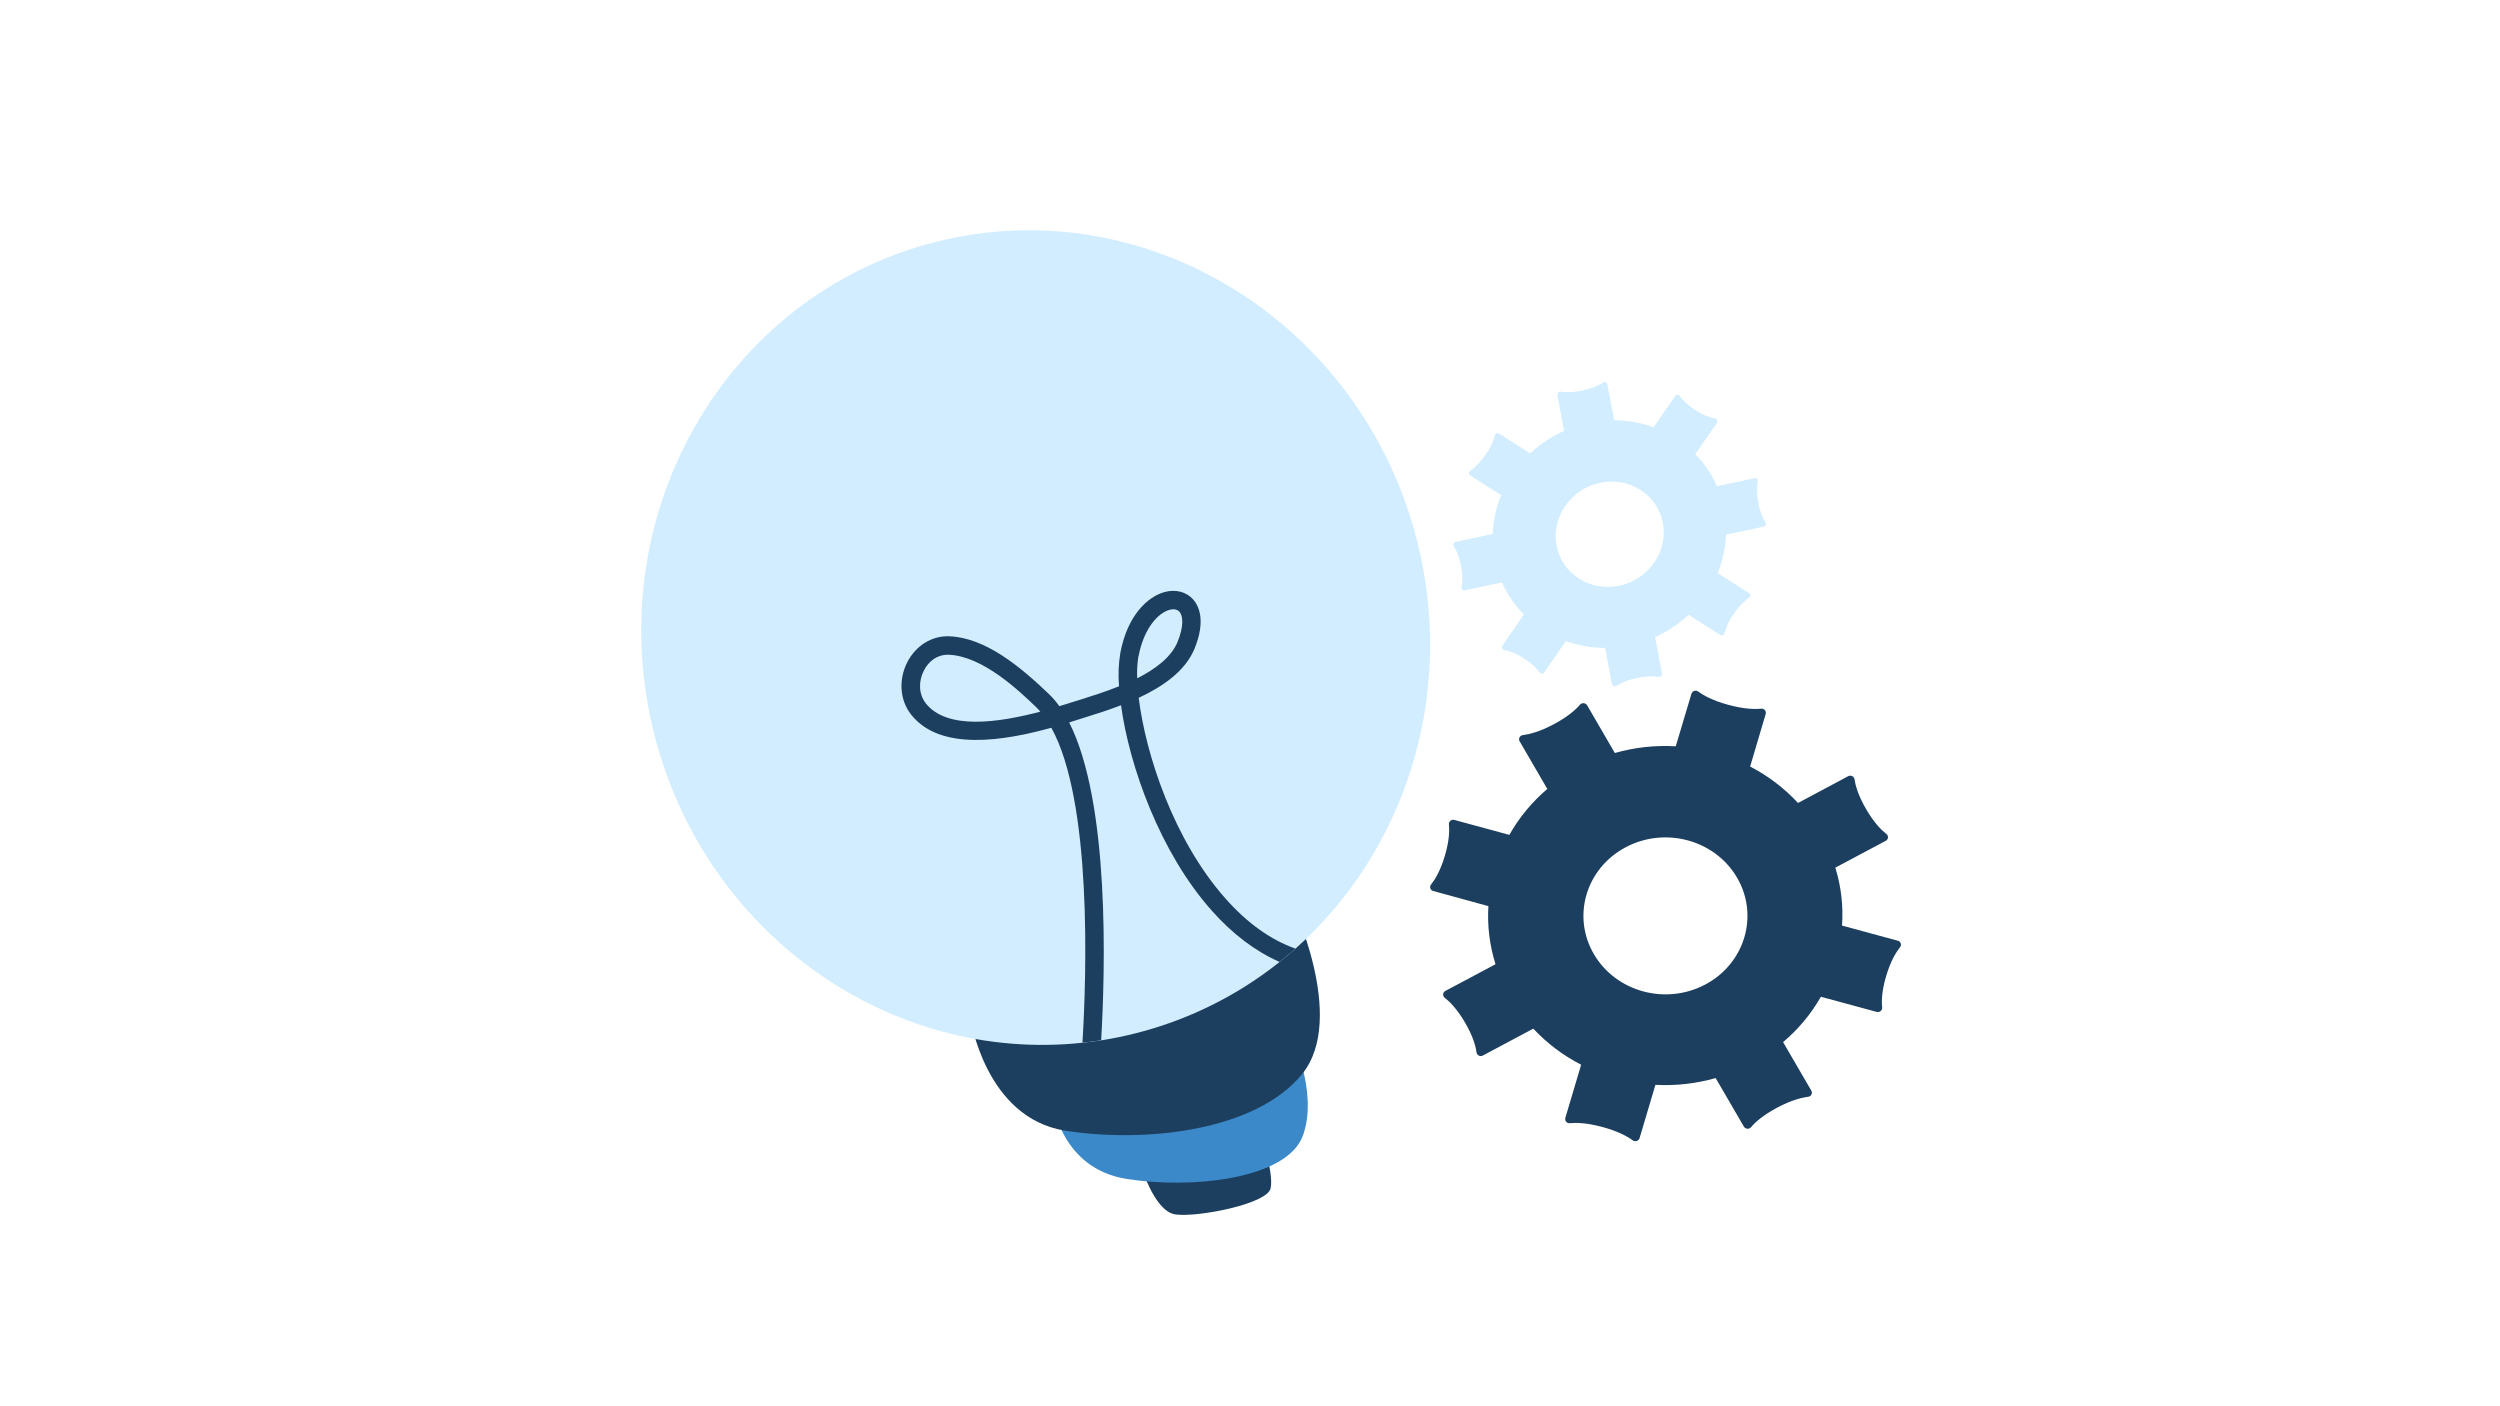 <svg xmlns="http://www.w3.org/2000/svg" xmlns:xlink="http://www.w3.org/1999/xlink" width="1920" zoomAndPan="magnify" viewBox="0 0 1440 810" height="1080" preserveAspectRatio="xMidYMid meet" version="1.0"><path fill="#1c3f60" d="M 656.539 669.375 C 656.539 669.375 664.375 697.699 677.027 699.516 C 689.68 701.328 730.078 693.477 731.879 684.438 C 733.68 675.398 727.062 657.316 727.062 657.316 Z M 656.539 669.375 " fill-opacity="1" fill-rule="nonzero"/><path fill="#3c89c9" d="M 606.52 635.621 C 606.52 635.621 611.336 672.988 648.703 679.023 C 686.066 685.062 741.574 679.316 750.57 653.863 C 759.566 628.41 743.312 595.82 743.312 595.82 Z M 606.52 635.621 " fill-opacity="1" fill-rule="nonzero"/><path fill="#1c3f60" d="M 558.895 586.199 C 558.895 586.199 567.34 644.055 613.746 651.293 C 660.152 658.535 723.449 651.293 749.961 618.746 C 776.473 586.199 743.328 518.098 743.328 518.098 Z M 558.895 586.199 " fill-opacity="1" fill-rule="nonzero"/><path fill="#d2edff" d="M 746.156 546.453 C 743.184 549.109 740.105 551.691 736.988 554.129 C 724.812 563.824 711.758 572.125 697.816 579.039 C 683.875 585.949 669.359 591.316 654.273 595.137 C 647.613 596.836 640.953 598.184 634.309 599.242 C 630.723 599.781 627.051 600.273 623.539 600.621 C 512.59 612.492 406.008 538.094 376.824 422.848 C 345 297.023 417.512 170.109 538.824 139.375 C 660.137 108.641 784.352 185.766 816.273 311.605 C 838.855 400.949 808.859 490.816 746.156 546.453 Z M 746.156 546.453 " fill-opacity="1" fill-rule="nonzero"/><path fill="#1c3f60" d="M 705.816 517.488 C 675.941 483.809 659.832 434.238 655.898 401.938 C 669.742 395.496 682.656 386.613 687.984 373.785 C 694.746 357.359 690.422 348.871 687.273 345.285 C 683.34 340.859 677.113 339.266 670.73 341.035 C 661.137 343.691 649.414 354.281 645.309 376.062 C 644.266 382.441 644.02 388.852 644.566 395.293 C 636.703 398.469 628.809 400.949 622.395 402.969 L 620.23 403.648 C 617.258 404.594 613.863 405.668 610.176 406.754 C 608.391 404.234 606.387 401.898 604.168 399.746 C 587.453 383.785 567.543 367.27 546.66 366.5 C 536.707 366.137 527.492 371.887 522.574 381.477 C 517.48 391.504 518.293 403.242 524.707 411.473 C 541.48 432.992 578.527 426.664 605.574 419.191 C 629.055 461.605 625.891 561.254 623.496 600.578 C 627.066 600.23 630.68 599.738 634.266 599.199 C 636.629 558.48 639.355 462.492 615.848 416.129 C 618.578 415.289 621.117 414.477 623.453 413.719 L 625.805 412.98 C 631.609 411.18 638.543 408.977 645.699 406.219 C 650.547 441.492 668.176 491.02 697.938 524.484 C 709.91 537.977 723.07 547.934 737.031 554.086 C 740.152 551.648 743.227 549.062 746.203 546.41 C 731.82 541.316 718.355 531.68 705.816 517.488 Z M 533.137 404.91 C 529.277 399.965 528.887 392.664 532.105 386.324 C 535.008 380.52 540.176 377.125 545.805 377.125 L 546.344 377.125 C 566.035 377.863 586.887 397.801 596.898 407.395 C 597.684 408.176 598.496 409.02 599.234 409.902 C 575.305 416.215 545.414 420.742 533.062 404.91 Z M 655.797 378.039 C 658.801 362.074 666.914 353.152 673.633 351.266 C 674.387 351.055 675.156 350.945 675.938 350.945 C 676.594 350.918 677.219 351.031 677.824 351.285 C 678.426 351.539 678.945 351.91 679.379 352.398 C 681.352 354.617 682.105 360.391 678.246 369.809 C 674.59 378.617 665.535 385.379 655.027 390.707 C 654.828 386.461 655.062 382.238 655.727 378.039 Z M 655.797 378.039 " fill-opacity="1" fill-rule="nonzero"/><path fill="#d2edff" d="M 1010.562 275.445 L 988.957 280.043 C 985.926 273.121 981.766 266.957 976.477 261.559 L 988.957 243.578 C 989.035 243.473 989.098 243.359 989.145 243.238 C 989.191 243.117 989.227 242.992 989.242 242.863 C 989.258 242.734 989.258 242.602 989.242 242.473 C 989.223 242.344 989.191 242.219 989.141 242.098 C 989.094 241.977 989.031 241.863 988.953 241.758 C 988.875 241.652 988.785 241.559 988.684 241.477 C 988.582 241.395 988.473 241.324 988.355 241.27 C 988.234 241.219 988.113 241.18 987.984 241.156 C 983.895 240.246 980.121 238.605 976.664 236.234 C 973.09 234.133 970.051 231.422 967.551 228.109 C 967.473 228.004 967.379 227.91 967.277 227.828 C 967.172 227.742 967.062 227.672 966.941 227.617 C 966.82 227.559 966.695 227.516 966.566 227.488 C 966.438 227.465 966.305 227.453 966.172 227.457 C 966.039 227.461 965.91 227.48 965.781 227.516 C 965.656 227.551 965.531 227.602 965.418 227.664 C 965.301 227.73 965.195 227.809 965.098 227.898 C 965 227.988 964.914 228.086 964.84 228.195 L 952.434 246.105 C 945.109 243.449 937.555 242.113 929.766 242.098 L 925.848 221.391 C 925.82 221.262 925.777 221.141 925.719 221.023 C 925.66 220.906 925.59 220.797 925.504 220.699 C 925.418 220.598 925.324 220.512 925.215 220.434 C 925.109 220.359 924.996 220.297 924.875 220.246 C 924.75 220.199 924.625 220.168 924.496 220.148 C 924.367 220.133 924.234 220.133 924.105 220.148 C 923.977 220.16 923.848 220.191 923.727 220.238 C 923.605 220.285 923.488 220.344 923.379 220.418 C 919.695 222.621 915.738 224.102 911.512 224.859 C 907.367 225.891 903.18 226.141 898.945 225.613 C 898.812 225.594 898.68 225.586 898.547 225.598 C 898.414 225.605 898.285 225.633 898.16 225.672 C 898.031 225.715 897.914 225.77 897.801 225.84 C 897.688 225.91 897.582 225.992 897.488 226.086 C 897.395 226.18 897.312 226.285 897.246 226.398 C 897.176 226.512 897.121 226.633 897.082 226.758 C 897.043 226.887 897.016 227.016 897.008 227.148 C 897 227.281 897.008 227.414 897.027 227.543 L 900.934 248.18 C 893.68 251.398 887.16 255.723 881.371 261.152 L 863.551 249.789 C 863.438 249.719 863.32 249.664 863.191 249.621 C 863.066 249.578 862.938 249.551 862.805 249.543 C 862.672 249.531 862.539 249.535 862.41 249.555 C 862.277 249.574 862.148 249.609 862.027 249.66 C 861.902 249.711 861.789 249.773 861.68 249.852 C 861.57 249.93 861.473 250.02 861.387 250.121 C 861.301 250.219 861.227 250.328 861.164 250.449 C 861.105 250.566 861.059 250.691 861.027 250.82 C 859.91 254.902 858.086 258.645 855.555 262.035 C 853.227 265.641 850.324 268.703 846.852 271.223 C 846.738 271.293 846.641 271.375 846.551 271.473 C 846.461 271.57 846.383 271.676 846.32 271.789 C 846.258 271.906 846.207 272.027 846.176 272.152 C 846.145 272.281 846.125 272.41 846.125 272.543 C 846.125 272.676 846.145 272.805 846.176 272.93 C 846.207 273.059 846.258 273.18 846.32 273.297 C 846.383 273.41 846.461 273.516 846.551 273.613 C 846.641 273.707 846.738 273.793 846.852 273.863 L 864.656 285.227 C 861.703 292.383 860.086 299.832 859.809 307.574 L 838.477 312.113 C 838.348 312.137 838.223 312.176 838.102 312.23 C 837.98 312.285 837.867 312.352 837.762 312.434 C 837.656 312.516 837.562 312.605 837.48 312.711 C 837.398 312.816 837.332 312.926 837.277 313.047 C 837.223 313.168 837.184 313.293 837.156 313.426 C 837.133 313.555 837.125 313.684 837.133 313.816 C 837.137 313.949 837.16 314.078 837.199 314.207 C 837.238 314.332 837.293 314.453 837.359 314.566 C 839.508 318.094 840.891 321.902 841.512 325.988 C 842.426 330.043 842.535 334.121 841.844 338.219 C 841.82 338.348 841.812 338.477 841.82 338.605 C 841.828 338.738 841.852 338.863 841.891 338.988 C 841.93 339.113 841.984 339.23 842.055 339.34 C 842.125 339.449 842.207 339.551 842.301 339.641 C 842.395 339.73 842.5 339.805 842.613 339.871 C 842.727 339.934 842.848 339.98 842.973 340.016 C 843.102 340.047 843.23 340.062 843.359 340.066 C 843.488 340.066 843.617 340.051 843.746 340.02 L 865.133 335.461 C 868.207 342.406 872.418 348.578 877.758 353.977 L 865.379 371.887 C 865.305 371.992 865.242 372.105 865.191 372.227 C 865.145 372.348 865.113 372.473 865.094 372.602 C 865.078 372.73 865.078 372.859 865.098 372.992 C 865.113 373.121 865.145 373.246 865.195 373.367 C 865.242 373.488 865.305 373.602 865.383 373.707 C 865.461 373.812 865.551 373.906 865.652 373.988 C 865.754 374.07 865.863 374.137 865.98 374.191 C 866.102 374.246 866.223 374.285 866.352 374.309 C 870.441 375.223 874.215 376.863 877.672 379.227 C 881.242 381.336 884.285 384.039 886.797 387.34 C 886.879 387.445 886.969 387.539 887.07 387.625 C 887.172 387.707 887.285 387.777 887.402 387.836 C 887.52 387.895 887.645 387.938 887.773 387.965 C 887.902 387.992 888.035 388.004 888.168 388 C 888.301 387.996 888.43 387.977 888.555 387.945 C 888.684 387.91 888.805 387.859 888.922 387.797 C 889.039 387.73 889.145 387.656 889.242 387.566 C 889.34 387.477 889.426 387.375 889.496 387.266 L 901.918 369.301 C 909.227 371.898 916.758 373.191 924.512 373.176 L 928.461 394.07 C 928.488 394.199 928.535 394.324 928.594 394.441 C 928.652 394.555 928.727 394.664 928.809 394.766 C 928.895 394.863 928.992 394.953 929.098 395.027 C 929.207 395.105 929.32 395.168 929.441 395.215 C 929.562 395.262 929.691 395.297 929.82 395.312 C 929.949 395.332 930.082 395.336 930.211 395.32 C 930.34 395.309 930.469 395.277 930.594 395.234 C 930.715 395.191 930.832 395.133 930.941 395.059 C 934.617 392.844 938.57 391.359 942.797 390.605 C 946.938 389.574 951.129 389.32 955.363 389.848 C 955.496 389.871 955.625 389.875 955.758 389.867 C 955.891 389.855 956.023 389.832 956.148 389.789 C 956.277 389.75 956.395 389.691 956.508 389.625 C 956.625 389.555 956.727 389.473 956.82 389.379 C 956.914 389.285 956.996 389.18 957.066 389.066 C 957.137 388.953 957.191 388.832 957.234 388.707 C 957.273 388.578 957.301 388.449 957.309 388.316 C 957.32 388.184 957.312 388.051 957.293 387.918 L 953.332 366.98 C 960.484 363.77 966.922 359.484 972.645 354.125 L 990.754 365.73 C 990.867 365.801 990.988 365.859 991.117 365.898 C 991.242 365.941 991.371 365.969 991.504 365.98 C 991.637 365.992 991.77 365.988 991.902 365.965 C 992.035 365.945 992.164 365.91 992.285 365.863 C 992.41 365.812 992.527 365.746 992.637 365.668 C 992.742 365.594 992.84 365.504 992.93 365.402 C 993.016 365.301 993.09 365.191 993.152 365.074 C 993.215 364.957 993.262 364.832 993.293 364.703 C 994.406 360.617 996.227 356.879 998.75 353.484 C 1001.086 349.887 1003.988 346.824 1007.457 344.301 C 1007.566 344.23 1007.668 344.145 1007.758 344.051 C 1007.848 343.953 1007.926 343.848 1007.988 343.73 C 1008.051 343.617 1008.098 343.496 1008.133 343.367 C 1008.164 343.238 1008.18 343.109 1008.18 342.98 C 1008.18 342.848 1008.164 342.719 1008.133 342.59 C 1008.098 342.465 1008.051 342.34 1007.988 342.227 C 1007.926 342.109 1007.848 342.004 1007.758 341.91 C 1007.668 341.812 1007.566 341.73 1007.457 341.66 L 989.348 330.051 C 992.258 322.973 993.875 315.609 994.195 307.965 L 1015.832 303.348 C 1015.961 303.324 1016.086 303.285 1016.203 303.23 C 1016.324 303.176 1016.438 303.109 1016.539 303.027 C 1016.645 302.945 1016.738 302.852 1016.816 302.746 C 1016.898 302.645 1016.969 302.531 1017.02 302.41 C 1017.074 302.289 1017.113 302.164 1017.137 302.035 C 1017.164 301.906 1017.172 301.773 1017.164 301.645 C 1017.156 301.512 1017.133 301.383 1017.094 301.258 C 1017.055 301.129 1017 301.012 1016.934 300.898 C 1014.785 297.375 1013.402 293.57 1012.781 289.492 C 1011.871 285.434 1011.766 281.355 1012.465 277.258 C 1012.488 277.129 1012.496 277 1012.488 276.871 C 1012.48 276.742 1012.457 276.613 1012.414 276.488 C 1012.375 276.363 1012.32 276.246 1012.25 276.137 C 1012.18 276.027 1012.102 275.926 1012.004 275.836 C 1011.91 275.746 1011.809 275.668 1011.691 275.605 C 1011.578 275.539 1011.461 275.492 1011.332 275.457 C 1011.207 275.422 1011.078 275.406 1010.949 275.402 C 1010.82 275.402 1010.691 275.414 1010.562 275.445 Z M 944.871 282.164 C 959.004 291.188 962.562 309.953 952.793 324.07 C 943.027 338.191 923.656 342.312 909.508 333.285 C 895.359 324.262 891.82 305.512 901.586 291.391 C 911.352 277.273 930.723 273.137 944.871 282.164 Z M 944.871 282.164 " fill-opacity="1" fill-rule="nonzero"/><path fill="#1c3f60" d="M 1093.074 541.836 L 1061.02 533.133 C 1061.789 521.77 1060.504 510.645 1057.156 499.754 L 1086.18 484.316 C 1086.359 484.23 1086.523 484.121 1086.672 483.992 C 1086.824 483.863 1086.953 483.719 1087.066 483.555 C 1087.18 483.395 1087.273 483.219 1087.34 483.035 C 1087.41 482.848 1087.453 482.656 1087.473 482.461 C 1087.492 482.262 1087.488 482.066 1087.457 481.871 C 1087.426 481.676 1087.371 481.484 1087.293 481.305 C 1087.215 481.121 1087.113 480.953 1086.992 480.797 C 1086.867 480.641 1086.73 480.504 1086.57 480.383 C 1083.801 478.223 1079.488 474.012 1074.848 466.004 C 1070.203 457.992 1068.68 452.23 1068.23 448.867 C 1068.195 448.668 1068.137 448.477 1068.059 448.293 C 1067.98 448.109 1067.879 447.941 1067.758 447.781 C 1067.637 447.621 1067.5 447.477 1067.344 447.352 C 1067.191 447.223 1067.023 447.117 1066.844 447.031 C 1066.664 446.945 1066.473 446.879 1066.277 446.84 C 1066.082 446.797 1065.887 446.777 1065.684 446.785 C 1065.484 446.789 1065.289 446.82 1065.098 446.871 C 1064.902 446.926 1064.719 447 1064.543 447.094 L 1035.652 462.508 C 1027.68 453.914 1018.488 446.926 1008.082 441.539 L 1017.035 411.238 C 1017.09 411.047 1017.117 410.852 1017.125 410.652 C 1017.133 410.457 1017.113 410.258 1017.07 410.066 C 1017.027 409.871 1016.961 409.684 1016.871 409.508 C 1016.785 409.328 1016.676 409.164 1016.547 409.016 C 1016.418 408.863 1016.27 408.73 1016.109 408.617 C 1015.945 408.5 1015.773 408.406 1015.59 408.336 C 1015.402 408.266 1015.211 408.215 1015.016 408.191 C 1014.816 408.168 1014.621 408.168 1014.422 408.191 C 1010.84 408.582 1004.688 408.48 995.473 405.973 C 986.258 403.461 980.961 400.414 978.16 398.324 C 978 398.203 977.828 398.105 977.641 398.027 C 977.457 397.949 977.266 397.895 977.07 397.863 C 976.871 397.832 976.676 397.824 976.477 397.836 C 976.273 397.852 976.082 397.891 975.891 397.953 C 975.699 398.016 975.52 398.098 975.348 398.203 C 975.18 398.309 975.023 398.43 974.883 398.574 C 974.742 398.715 974.621 398.871 974.516 399.043 C 974.414 399.215 974.332 399.395 974.27 399.586 L 965.23 429.871 C 953.316 429.176 941.621 430.461 930.145 433.73 L 914.18 406.246 C 914.078 406.074 913.953 405.918 913.812 405.777 C 913.672 405.633 913.516 405.512 913.344 405.402 C 913.172 405.297 912.992 405.215 912.801 405.152 C 912.609 405.09 912.414 405.047 912.215 405.031 C 912.016 405.016 911.816 405.02 911.617 405.051 C 911.418 405.082 911.227 405.133 911.043 405.211 C 910.855 405.285 910.68 405.379 910.516 405.496 C 910.355 405.613 910.207 405.746 910.074 405.898 C 907.84 408.555 903.371 412.66 895.055 417.117 C 886.742 421.57 880.676 422.992 877.133 423.43 C 876.938 423.449 876.746 423.492 876.562 423.562 C 876.375 423.629 876.203 423.719 876.039 423.832 C 875.875 423.941 875.727 424.07 875.598 424.219 C 875.465 424.367 875.355 424.527 875.262 424.703 C 875.172 424.879 875.102 425.062 875.059 425.254 C 875.012 425.445 874.988 425.641 874.992 425.84 C 874.996 426.039 875.02 426.23 875.07 426.422 C 875.121 426.613 875.195 426.797 875.293 426.969 L 891.254 454.438 C 882.402 461.965 875.113 470.781 869.387 480.891 L 837.723 472.285 C 837.531 472.23 837.34 472.195 837.141 472.188 C 836.945 472.176 836.75 472.191 836.555 472.23 C 836.359 472.266 836.172 472.328 835.992 472.41 C 835.812 472.492 835.648 472.594 835.492 472.719 C 835.336 472.844 835.199 472.98 835.078 473.137 C 834.957 473.297 834.859 473.465 834.777 473.645 C 834.699 473.824 834.641 474.016 834.605 474.207 C 834.57 474.402 834.562 474.598 834.574 474.797 C 834.922 478.207 834.863 484.113 832.238 492.938 C 829.609 501.758 826.434 506.809 824.27 509.508 C 824.148 509.66 824.047 509.824 823.965 510.004 C 823.883 510.184 823.828 510.371 823.793 510.562 C 823.758 510.754 823.75 510.949 823.766 511.145 C 823.781 511.34 823.82 511.531 823.883 511.719 C 823.949 511.902 824.035 512.078 824.141 512.242 C 824.25 512.406 824.375 512.551 824.523 512.684 C 824.668 512.816 824.828 512.926 825 513.02 C 825.176 513.109 825.355 513.176 825.547 513.223 L 857.312 521.93 C 856.629 533.336 858 544.488 861.418 555.391 L 832.512 570.785 C 832.34 570.875 832.176 570.984 832.031 571.113 C 831.883 571.242 831.754 571.387 831.645 571.551 C 831.535 571.711 831.445 571.883 831.379 572.066 C 831.312 572.25 831.27 572.441 831.25 572.637 C 831.23 572.828 831.238 573.023 831.27 573.219 C 831.297 573.41 831.352 573.598 831.43 573.777 C 831.508 573.957 831.605 574.125 831.727 574.277 C 831.844 574.434 831.98 574.57 832.137 574.691 C 834.922 576.852 839.246 581.09 843.891 589.055 C 848.531 597.023 850.043 602.844 850.477 606.207 C 850.512 606.406 850.566 606.594 850.645 606.777 C 850.723 606.961 850.824 607.133 850.941 607.293 C 851.062 607.453 851.199 607.598 851.355 607.723 C 851.508 607.852 851.676 607.957 851.855 608.043 C 852.035 608.129 852.223 608.195 852.418 608.238 C 852.613 608.277 852.809 608.297 853.012 608.289 C 853.211 608.285 853.406 608.254 853.598 608.203 C 853.789 608.148 853.973 608.074 854.148 607.98 L 883.172 592.496 C 891.16 601.016 900.352 607.949 910.742 613.289 L 901.613 643.953 C 901.566 644.145 901.539 644.336 901.539 644.535 C 901.539 644.734 901.559 644.93 901.605 645.121 C 901.652 645.312 901.723 645.496 901.812 645.672 C 901.906 645.848 902.016 646.008 902.148 646.156 C 902.277 646.305 902.426 646.434 902.586 646.547 C 902.75 646.66 902.926 646.75 903.109 646.82 C 903.293 646.891 903.484 646.938 903.68 646.957 C 903.879 646.98 904.074 646.98 904.27 646.957 C 907.812 646.605 913.977 646.68 923.133 649.191 C 932.289 651.699 937.645 654.746 940.445 656.836 C 940.609 656.953 940.781 657.051 940.965 657.129 C 941.152 657.207 941.344 657.262 941.539 657.293 C 941.738 657.324 941.938 657.332 942.137 657.32 C 942.336 657.305 942.531 657.27 942.723 657.207 C 942.914 657.148 943.094 657.066 943.266 656.965 C 943.438 656.863 943.598 656.742 943.738 656.602 C 943.883 656.465 944.012 656.309 944.117 656.141 C 944.227 655.973 944.312 655.793 944.379 655.605 L 953.52 624.871 C 965.301 625.492 976.867 624.191 988.215 620.965 L 1004.469 648.898 C 1004.57 649.074 1004.691 649.23 1004.832 649.375 C 1004.973 649.52 1005.129 649.645 1005.297 649.754 C 1005.465 649.859 1005.645 649.945 1005.836 650.012 C 1006.027 650.078 1006.223 650.121 1006.422 650.141 C 1006.621 650.156 1006.82 650.152 1007.02 650.125 C 1007.219 650.098 1007.414 650.047 1007.602 649.973 C 1007.785 649.898 1007.961 649.805 1008.129 649.691 C 1008.293 649.574 1008.441 649.441 1008.574 649.293 C 1010.809 646.605 1015.234 642.5 1023.594 638.031 C 1031.953 633.562 1037.93 632.227 1041.516 631.734 C 1041.711 631.715 1041.902 631.672 1042.09 631.605 C 1042.277 631.539 1042.453 631.449 1042.617 631.336 C 1042.781 631.227 1042.926 631.094 1043.059 630.945 C 1043.188 630.797 1043.301 630.633 1043.391 630.457 C 1043.477 630.281 1043.543 630.098 1043.586 629.902 C 1043.633 629.711 1043.648 629.516 1043.641 629.316 C 1043.637 629.117 1043.605 628.922 1043.551 628.734 C 1043.492 628.543 1043.414 628.363 1043.312 628.191 L 1027.062 600.258 C 1035.852 592.832 1043.109 584.125 1048.828 574.141 L 1080.941 582.844 C 1081.133 582.902 1081.328 582.934 1081.531 582.945 C 1081.73 582.953 1081.93 582.938 1082.125 582.898 C 1082.324 582.859 1082.512 582.797 1082.695 582.715 C 1082.875 582.629 1083.047 582.523 1083.203 582.398 C 1083.359 582.273 1083.496 582.133 1083.621 581.973 C 1083.742 581.812 1083.844 581.645 1083.926 581.461 C 1084.008 581.277 1084.066 581.086 1084.102 580.887 C 1084.137 580.691 1084.145 580.492 1084.133 580.293 C 1083.742 576.895 1083.812 570.988 1086.426 562.195 C 1089.039 553.402 1092.23 548.324 1094.438 545.598 C 1094.562 545.441 1094.668 545.27 1094.75 545.086 C 1094.832 544.902 1094.891 544.711 1094.922 544.512 C 1094.957 544.316 1094.961 544.117 1094.945 543.914 C 1094.926 543.715 1094.883 543.52 1094.812 543.332 C 1094.746 543.145 1094.652 542.965 1094.539 542.801 C 1094.426 542.637 1094.293 542.488 1094.141 542.355 C 1093.988 542.227 1093.82 542.117 1093.641 542.027 C 1093.457 541.941 1093.27 541.875 1093.074 541.836 Z M 982.309 567.043 C 959.5 579.188 930.754 571.324 918.039 549.516 C 905.328 527.703 913.543 500.176 936.34 488.047 C 959.137 475.914 987.898 483.793 1000.566 505.559 C 1013.234 527.328 1005.105 554.898 982.309 567.059 Z M 982.309 567.043 " fill-opacity="1" fill-rule="nonzero"/></svg>